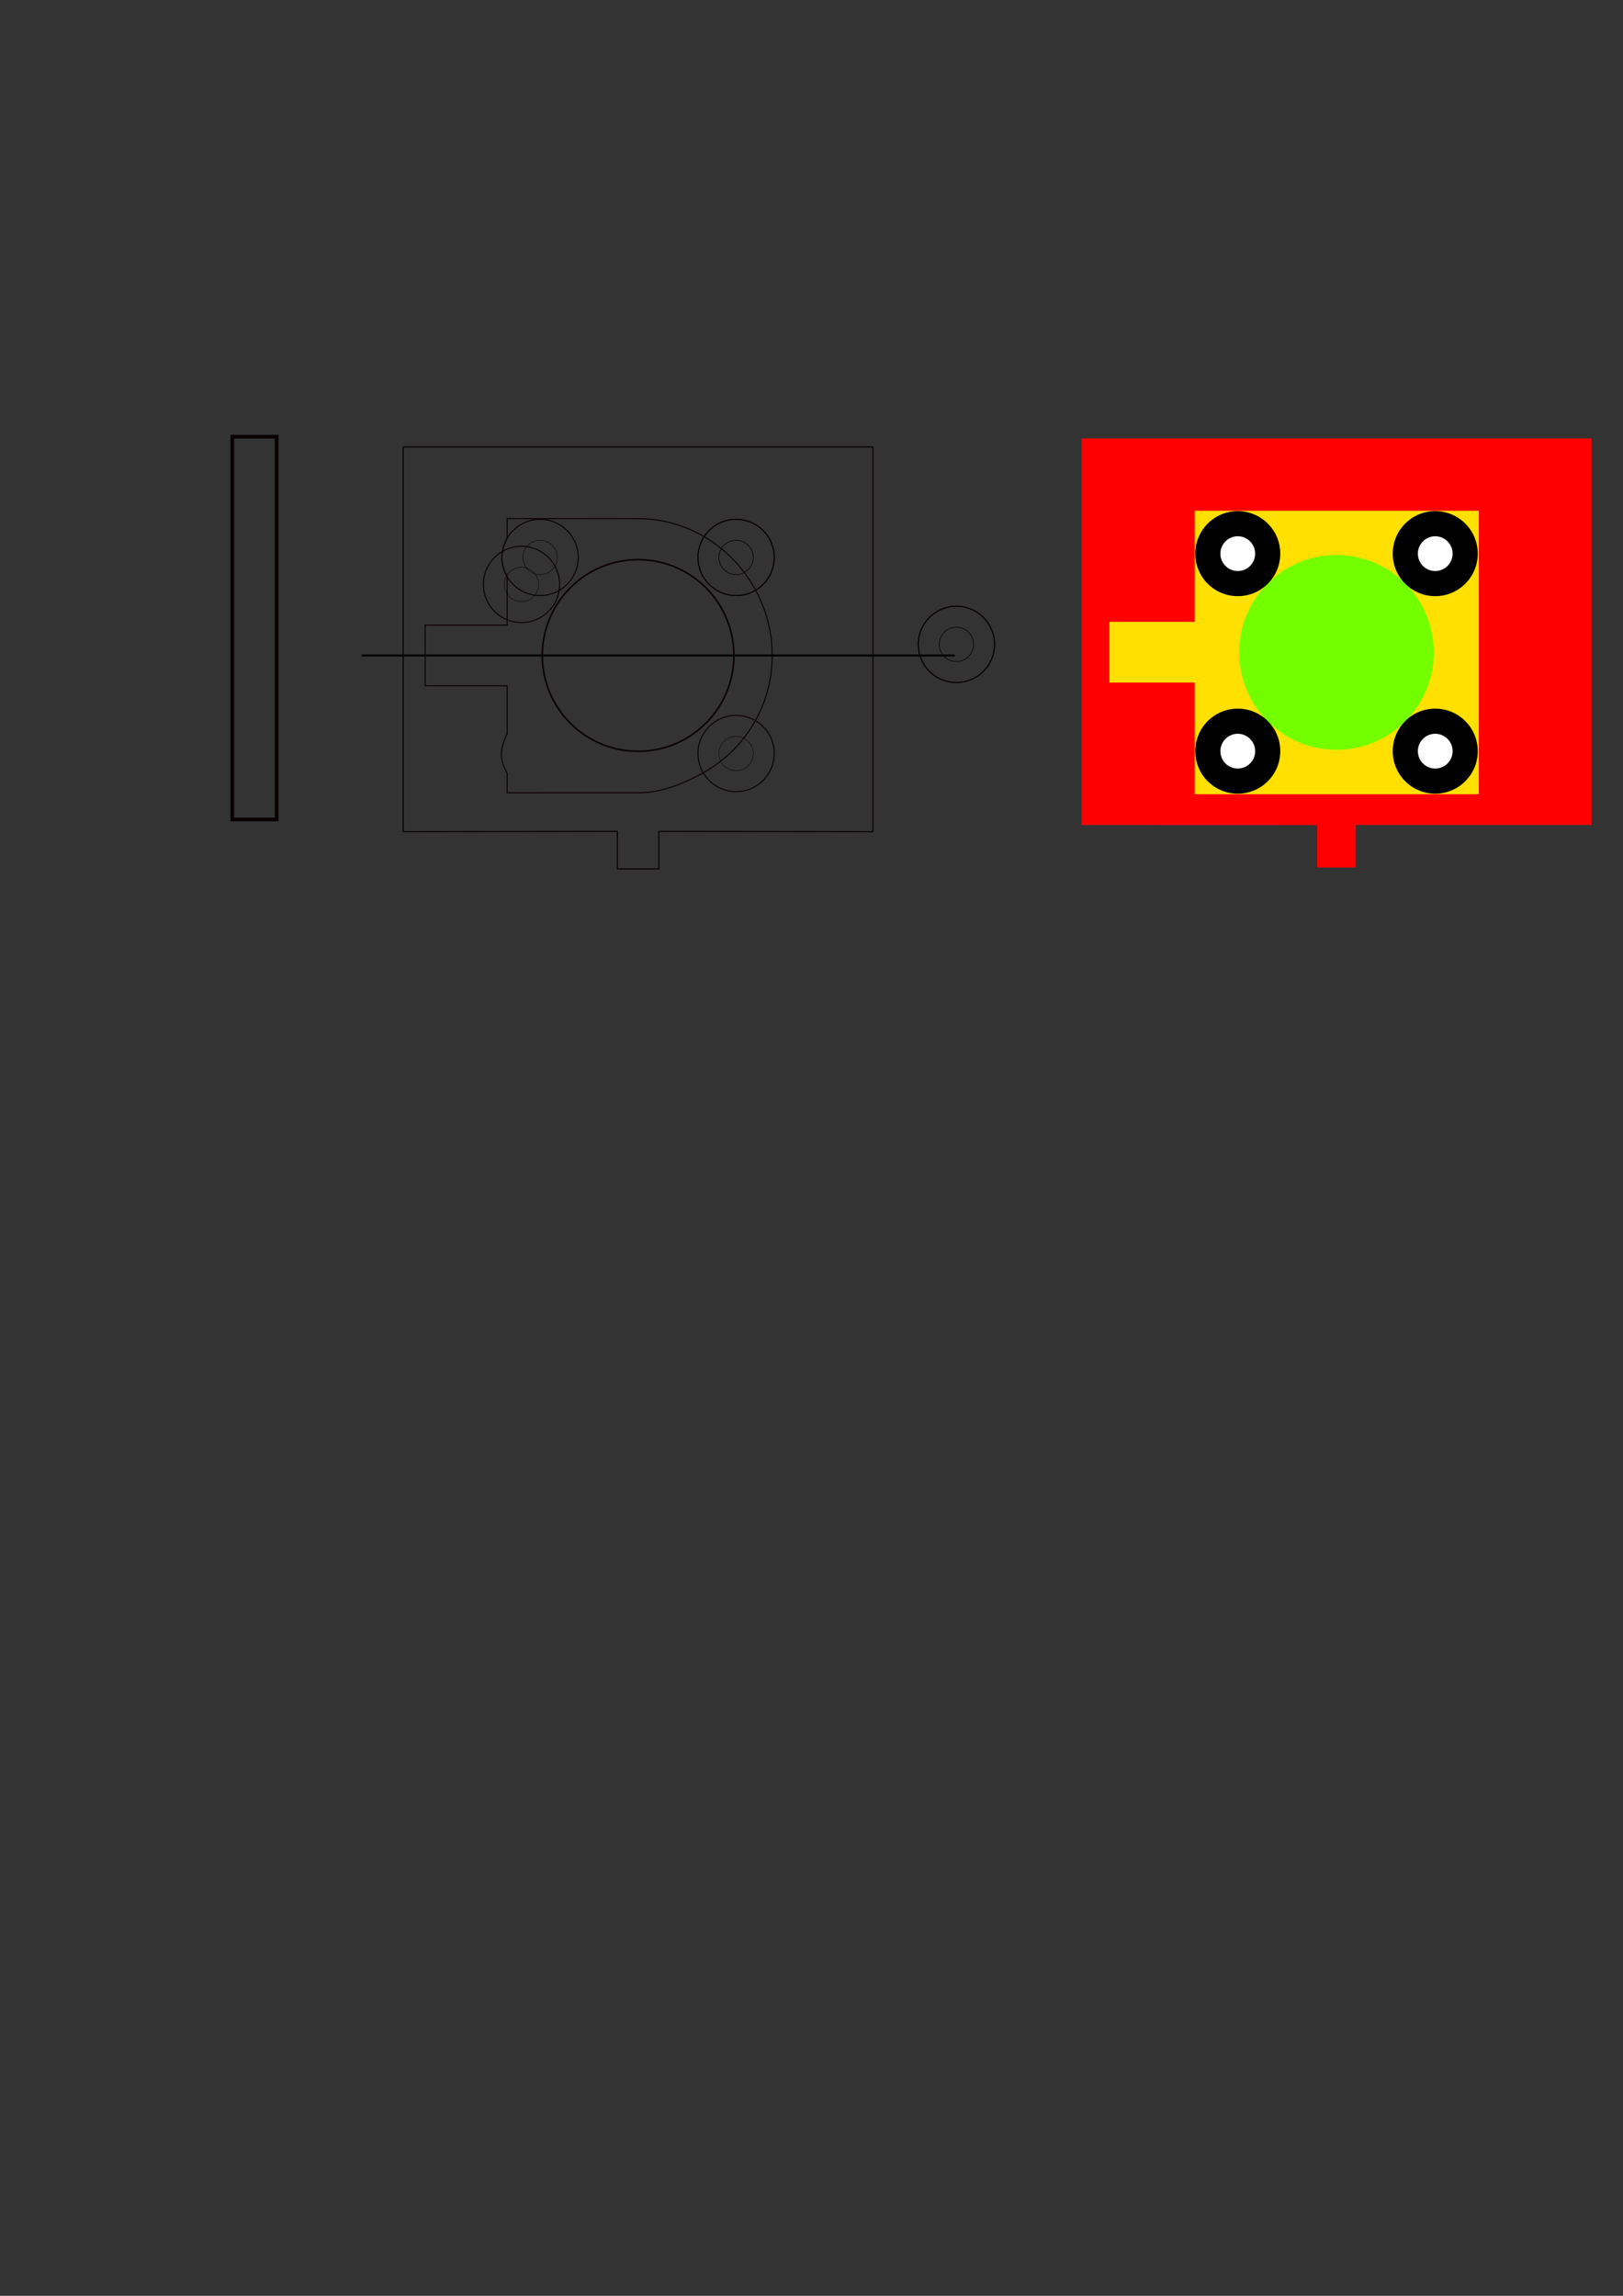 <?xml version="1.0" encoding="UTF-8" standalone="no"?>
<!-- Created with Inkscape (http://www.inkscape.org/) -->

<svg
   width="210mm"
   height="297mm"
   viewBox="0 0 210 297"
   version="1.1"
   id="svg5"
   inkscape:version="1.1.1 (3bf5ae0d25, 2021-09-20)"
   sodipodi:docname="supporto_motore.svg"
   xmlns:inkscape="http://www.inkscape.org/namespaces/inkscape"
   xmlns:sodipodi="http://sodipodi.sourceforge.net/DTD/sodipodi-0.dtd"
   xmlns="http://www.w3.org/2000/svg"
   xmlns:svg="http://www.w3.org/2000/svg">
  <rect x="0" y="0" width="210" height="297" fill="#333333" stroke="none"/>
  <sodipodi:namedview
     id="namedview7"
     pagecolor="#ffffff"
     bordercolor="#666666"
     borderopacity="1.0"
     inkscape:pageshadow="2"
     inkscape:pageopacity="0.0"
     inkscape:pagecheckerboard="0"
     inkscape:document-units="mm"
     showgrid="false"
     inkscape:zoom="2"
     inkscape:cx="635.25"
     inkscape:cy="338.75"
     inkscape:window-width="1600"
     inkscape:window-height="821"
     inkscape:window-x="-9"
     inkscape:window-y="-9"
     inkscape:window-maximized="1"
     inkscape:current-layer="layer1"
     inkscape:snap-object-midpoints="true"
     inkscape:snap-bbox="false"
     inkscape:snap-center="true"
     inkscape:snap-intersection-paths="true"
     inkscape:snap-global="true" />
  <defs
     id="defs2" />
  <g
     inkscape:label="Livello 1"
     inkscape:groupmode="layer"
     id="layer1">
    <path
       id="rect133-9"
       style="fill:#ff0000;fill-opacity:1;stroke:none;stroke-width:0.2;stroke-linejoin:round;stroke-miterlimit:4;stroke-dasharray:none;stroke-opacity:1;stop-color:#000000"
       d="M 139.931,106.724 V 56.724 h 66 V 106.724 h -30.5 l -1e-5,5.5 h -5 l 0.007,-5.489 z"
       sodipodi:nodetypes="ccccccccc" />
    <path
       id="rect215"
       style="fill:none;stroke:#0a0000;stroke-width:0.144"
       d="m 85.241,107.554 v 4.856 h -5.356 v -4.856 l -27.706,0.032 V 57.819 h 60.767 v 49.767 z"
       sodipodi:nodetypes="ccccccccc" />
    <circle
       style="fill:none;stroke:#0a0000;stroke-width:0.205"
       id="path720"
       cx="118.341"
       cy="1.579"
       r="12.397"
       transform="rotate(45)" />
    <path
       style="fill:none;stroke:#000000;stroke-width:0.265px;stroke-linecap:butt;stroke-linejoin:miter;stroke-opacity:1"
       d="M 46.794,84.796 H 123.53"
       id="path1217" />
    <rect
       style="fill:none;stroke:#0a0000;stroke-width:0.48"
       id="rect1321"
       width="5.754"
       height="49.52"
       x="30.05"
       y="56.494" />
    <path
       id="rect2068"
       style="opacity:1;vector-effect:none;fill:none;stroke:#0a0000;stroke-width:0.13;stop-color:#000000;stop-opacity:1"
       d="m 65.624,80.693 v -6.108 c -0.715,-1.268 -1.115,-2.708 0,-4.967 v -2.525 c 5.646,0.015 11.293,-0.021 16.939,9.1e-4 3.089,0 5.989,0.843 8.502,2.306 2.864,1.668 5.224,4.142 6.785,7.092 1.32,2.494 2.069,5.329 2.069,8.305 0,3.069 -0.796,5.952 -2.194,8.453 -1.577,2.822 -3.918,5.158 -6.744,6.728 -2.493,1.386 -5.364,2.579 -8.419,2.579 -5.646,0.002 -11.292,9.1e-4 -16.939,9.1e-4 v -2.543 c -0.611,-1.211 -1.333,-2.333 0,-5.115 v -5.983 l -0.01,-0.195 H 55.015 V 80.87 h 10.599 z"
       sodipodi:nodetypes="cccccssssscccccccccc" />
    <g
       id="g5569"
       transform="translate(47.871,2.1)">
      <path
         id="circle5565"
         style="opacity:1;vector-effect:none;fill:none;stroke:#0a0000;stroke-width:0.13;stop-color:#000000;stop-opacity:1"
         d="m 52.309,70.014 a 4.935,4.935 0 0 1 -4.935,4.935 4.935,4.935 0 0 1 -4.935,-4.935 4.935,4.935 0 0 1 4.935,-4.935 4.935,4.935 0 0 1 4.935,4.935 z" />
      <path
         id="circle5567"
         style="opacity:1;vector-effect:none;fill:none;stroke:#0a0000;stroke-width:0.058;stop-color:#000000;stop-opacity:1"
         d="m 49.595,70.014 a 2.221,2.221 0 0 1 -2.221,2.221 2.221,2.221 0 0 1 -2.221,-2.221 2.221,2.221 0 0 1 2.221,-2.221 2.221,2.221 0 0 1 2.221,2.221 z" />
    </g>
    <g
       id="g5583"
       transform="translate(47.871,27.464)">
      <circle
         style="font-variation-settings:normal;opacity:1;vector-effect:none;fill:none;fill-opacity:1;stroke:#0a0000;stroke-width:0.13;stroke-linecap:butt;stroke-linejoin:miter;stroke-miterlimit:4;stroke-dasharray:none;stroke-dashoffset:0;stroke-opacity:1;-inkscape-stroke:none;stop-color:#000000;stop-opacity:1"
         id="circle5579"
         cx="47.374"
         cy="70.014"
         r="4.935" />
      <circle
         style="font-variation-settings:normal;opacity:1;vector-effect:none;fill:none;fill-opacity:1;stroke:#0a0000;stroke-width:0.058;stroke-linecap:butt;stroke-linejoin:miter;stroke-miterlimit:4;stroke-dasharray:none;stroke-dashoffset:0;stroke-opacity:1;-inkscape-stroke:none;stop-color:#000000;stop-opacity:1"
         id="circle5581"
         cx="47.374"
         cy="70.014"
         r="2.221" />
    </g>
    <g
       id="g5583-8"
       transform="translate(47.871,2.1)">
      <circle
         style="font-variation-settings:normal;opacity:1;vector-effect:none;fill:none;fill-opacity:1;stroke:#0a0000;stroke-width:0.13;stroke-linecap:butt;stroke-linejoin:miter;stroke-miterlimit:4;stroke-dasharray:none;stroke-dashoffset:0;stroke-opacity:1;-inkscape-stroke:none;stop-color:#000000;stop-opacity:1"
         id="circle5579-3"
         cx="47.374"
         cy="70.014"
         r="4.935" />
      <circle
         style="font-variation-settings:normal;opacity:1;vector-effect:none;fill:none;fill-opacity:1;stroke:#0a0000;stroke-width:0.058;stroke-linecap:butt;stroke-linejoin:miter;stroke-miterlimit:4;stroke-dasharray:none;stroke-dashoffset:0;stroke-opacity:1;-inkscape-stroke:none;stop-color:#000000;stop-opacity:1"
         id="circle5581-6"
         cx="47.374"
         cy="70.014"
         r="2.221" />
    </g>
    <g
       id="g5569-9"
       transform="translate(76.376,13.347)">
      <path
         id="circle5565-1"
         style="opacity:1;vector-effect:none;fill:none;stroke:#0a0000;stroke-width:0.13;stop-color:#000000;stop-opacity:1"
         d="m 52.309,70.014 a 4.935,4.935 0 0 1 -4.935,4.935 4.935,4.935 0 0 1 -4.935,-4.935 4.935,4.935 0 0 1 4.935,-4.935 4.935,4.935 0 0 1 4.935,4.935 z" />
      <path
         id="circle5567-3"
         style="opacity:1;vector-effect:none;fill:none;stroke:#0a0000;stroke-width:0.058;stop-color:#000000;stop-opacity:1"
         d="m 49.595,70.014 a 2.221,2.221 0 0 1 -2.221,2.221 2.221,2.221 0 0 1 -2.221,-2.221 2.221,2.221 0 0 1 2.221,-2.221 2.221,2.221 0 0 1 2.221,2.221 z" />
    </g>
    <g
       id="g5583-8-3"
       transform="translate(76.376,13.347)">
      <circle
         style="font-variation-settings:normal;opacity:1;vector-effect:none;fill:none;fill-opacity:1;stroke:#0a0000;stroke-width:0.13;stroke-linecap:butt;stroke-linejoin:miter;stroke-miterlimit:4;stroke-dasharray:none;stroke-dashoffset:0;stroke-opacity:1;-inkscape-stroke:none;stop-color:#000000;stop-opacity:1"
         id="circle5579-3-9"
         cx="47.374"
         cy="70.014"
         r="4.935" />
      <circle
         style="font-variation-settings:normal;opacity:1;vector-effect:none;fill:none;fill-opacity:1;stroke:#0a0000;stroke-width:0.058;stroke-linecap:butt;stroke-linejoin:miter;stroke-miterlimit:4;stroke-dasharray:none;stroke-dashoffset:0;stroke-opacity:1;-inkscape-stroke:none;stop-color:#000000;stop-opacity:1"
         id="circle5581-6-5"
         cx="47.374"
         cy="70.014"
         r="2.221" />
    </g>
    <g
       id="g4991"
       transform="translate(22.507,2.1)">
      <circle
         style="font-variation-settings:normal;opacity:1;vector-effect:none;fill:none;fill-opacity:1;stroke:#0a0000;stroke-width:0.13;stroke-linecap:butt;stroke-linejoin:miter;stroke-miterlimit:4;stroke-dasharray:none;stroke-dashoffset:0;stroke-opacity:1;-inkscape-stroke:none;stop-color:#000000;stop-opacity:1"
         id="path4661"
         cx="47.374"
         cy="70.014"
         r="4.935" />
      <circle
         style="font-variation-settings:normal;opacity:1;vector-effect:none;fill:none;fill-opacity:1;stroke:#0a0000;stroke-width:0.058;stroke-linecap:butt;stroke-linejoin:miter;stroke-miterlimit:4;stroke-dasharray:none;stroke-dashoffset:0;stroke-opacity:1;-inkscape-stroke:none;stop-color:#000000;stop-opacity:1"
         id="circle4987"
         cx="47.374"
         cy="70.014"
         r="2.221" />
    </g>
    <g
       id="g4991-1"
       transform="translate(20.104,5.59)">
      <circle
         style="font-variation-settings:normal;opacity:1;vector-effect:none;fill:none;fill-opacity:1;stroke:#0a0000;stroke-width:0.13;stroke-linecap:butt;stroke-linejoin:miter;stroke-miterlimit:4;stroke-dasharray:none;stroke-dashoffset:0;stroke-opacity:1;-inkscape-stroke:none;stop-color:#000000;stop-opacity:1"
         id="path4661-9"
         cx="47.374"
         cy="70.014"
         r="4.935" />
      <circle
         style="font-variation-settings:normal;opacity:1;vector-effect:none;fill:none;fill-opacity:1;stroke:#0a0000;stroke-width:0.058;stroke-linecap:butt;stroke-linejoin:miter;stroke-miterlimit:4;stroke-dasharray:none;stroke-dashoffset:0;stroke-opacity:1;-inkscape-stroke:none;stop-color:#000000;stop-opacity:1"
         id="circle4987-7"
         cx="47.374"
         cy="70.014"
         r="2.221" />
    </g>
    <path
       id="rect2068-1"
       style="vector-effect:none;fill:#ffe000;fill-opacity:1;stroke:none;stroke-width:0.13;stop-color:#000000"
       d="m 154.586,80.27 v -6.108 -4.967 -3.118 h 18.511 18.244 v 18.296 18.375 h -18.244 -18.511 v -3.156 -5.115 -5.983 l -0.01,-0.195 H 143.549 v -7.853 h 11.026 z"
       sodipodi:nodetypes="cccccccccccccccccc" />
    <circle
       style="fill:#74ff00;fill-opacity:1;stroke:none;stroke-width:0.209;stroke-opacity:1"
       id="path720-9"
       cx="181.96"
       cy="-62.601"
       r="12.6"
       transform="rotate(45)" />
    <circle
       style="font-variation-settings:normal;vector-effect:none;fill:#000000;fill-opacity:1;stroke:none;stroke-width:0.145;stroke-linecap:butt;stroke-linejoin:miter;stroke-miterlimit:4;stroke-dasharray:none;stroke-dashoffset:0;stroke-opacity:1;-inkscape-stroke:none;stop-color:#000000"
       id="circle5579-8"
       cx="185.706"
       cy="97.175"
       r="5.5" />
    <circle
       style="font-variation-settings:normal;vector-effect:none;fill:#ffffff;fill-opacity:1;stroke:none;stroke-width:0.059;stroke-linecap:butt;stroke-linejoin:miter;stroke-miterlimit:4;stroke-dasharray:none;stroke-dashoffset:0;stroke-opacity:1;-inkscape-stroke:none;stop-color:#000000"
       id="circle5581-5"
       cx="185.706"
       cy="97.175"
       r="2.25" />
    <circle
       style="font-variation-settings:normal;vector-effect:none;fill:#000000;fill-opacity:1;stroke:none;stroke-width:0.145;stroke-linecap:butt;stroke-linejoin:miter;stroke-miterlimit:4;stroke-dasharray:none;stroke-dashoffset:0;stroke-opacity:1;-inkscape-stroke:none;stop-color:#000000"
       id="circle5579-8-5"
       cx="185.706"
       cy="71.624"
       r="5.5" />
    <circle
       style="font-variation-settings:normal;vector-effect:none;fill:#ffffff;fill-opacity:1;stroke:none;stroke-width:0.059;stroke-linecap:butt;stroke-linejoin:miter;stroke-miterlimit:4;stroke-dasharray:none;stroke-dashoffset:0;stroke-opacity:1;-inkscape-stroke:none;stop-color:#000000"
       id="circle5581-5-4"
       cx="185.706"
       cy="71.624"
       r="2.25" />
    <circle
       style="font-variation-settings:normal;vector-effect:none;fill:#000000;fill-opacity:1;stroke:none;stroke-width:0.145;stroke-linecap:butt;stroke-linejoin:miter;stroke-miterlimit:4;stroke-dasharray:none;stroke-dashoffset:0;stroke-opacity:1;-inkscape-stroke:none;stop-color:#000000"
       id="circle5579-8-5-8"
       cx="160.155"
       cy="97.175"
       r="5.5" />
    <circle
       style="font-variation-settings:normal;vector-effect:none;fill:#ffffff;fill-opacity:1;stroke:none;stroke-width:0.059;stroke-linecap:butt;stroke-linejoin:miter;stroke-miterlimit:4;stroke-dasharray:none;stroke-dashoffset:0;stroke-opacity:1;-inkscape-stroke:none;stop-color:#000000"
       id="circle5581-5-4-9"
       cx="160.155"
       cy="97.175"
       r="2.25" />
    <circle
       style="font-variation-settings:normal;vector-effect:none;fill:#000000;fill-opacity:1;stroke:none;stroke-width:0.145;stroke-linecap:butt;stroke-linejoin:miter;stroke-miterlimit:4;stroke-dasharray:none;stroke-dashoffset:0;stroke-opacity:1;-inkscape-stroke:none;stop-color:#000000"
       id="circle5579-8-5-2"
       cx="160.155"
       cy="71.624"
       r="5.5" />
    <circle
       style="font-variation-settings:normal;vector-effect:none;fill:#ffffff;fill-opacity:1;stroke:none;stroke-width:0.059;stroke-linecap:butt;stroke-linejoin:miter;stroke-miterlimit:4;stroke-dasharray:none;stroke-dashoffset:0;stroke-opacity:1;-inkscape-stroke:none;stop-color:#000000"
       id="circle5581-5-4-5"
       cx="160.155"
       cy="71.624"
       r="2.25" />
  </g>
</svg>
